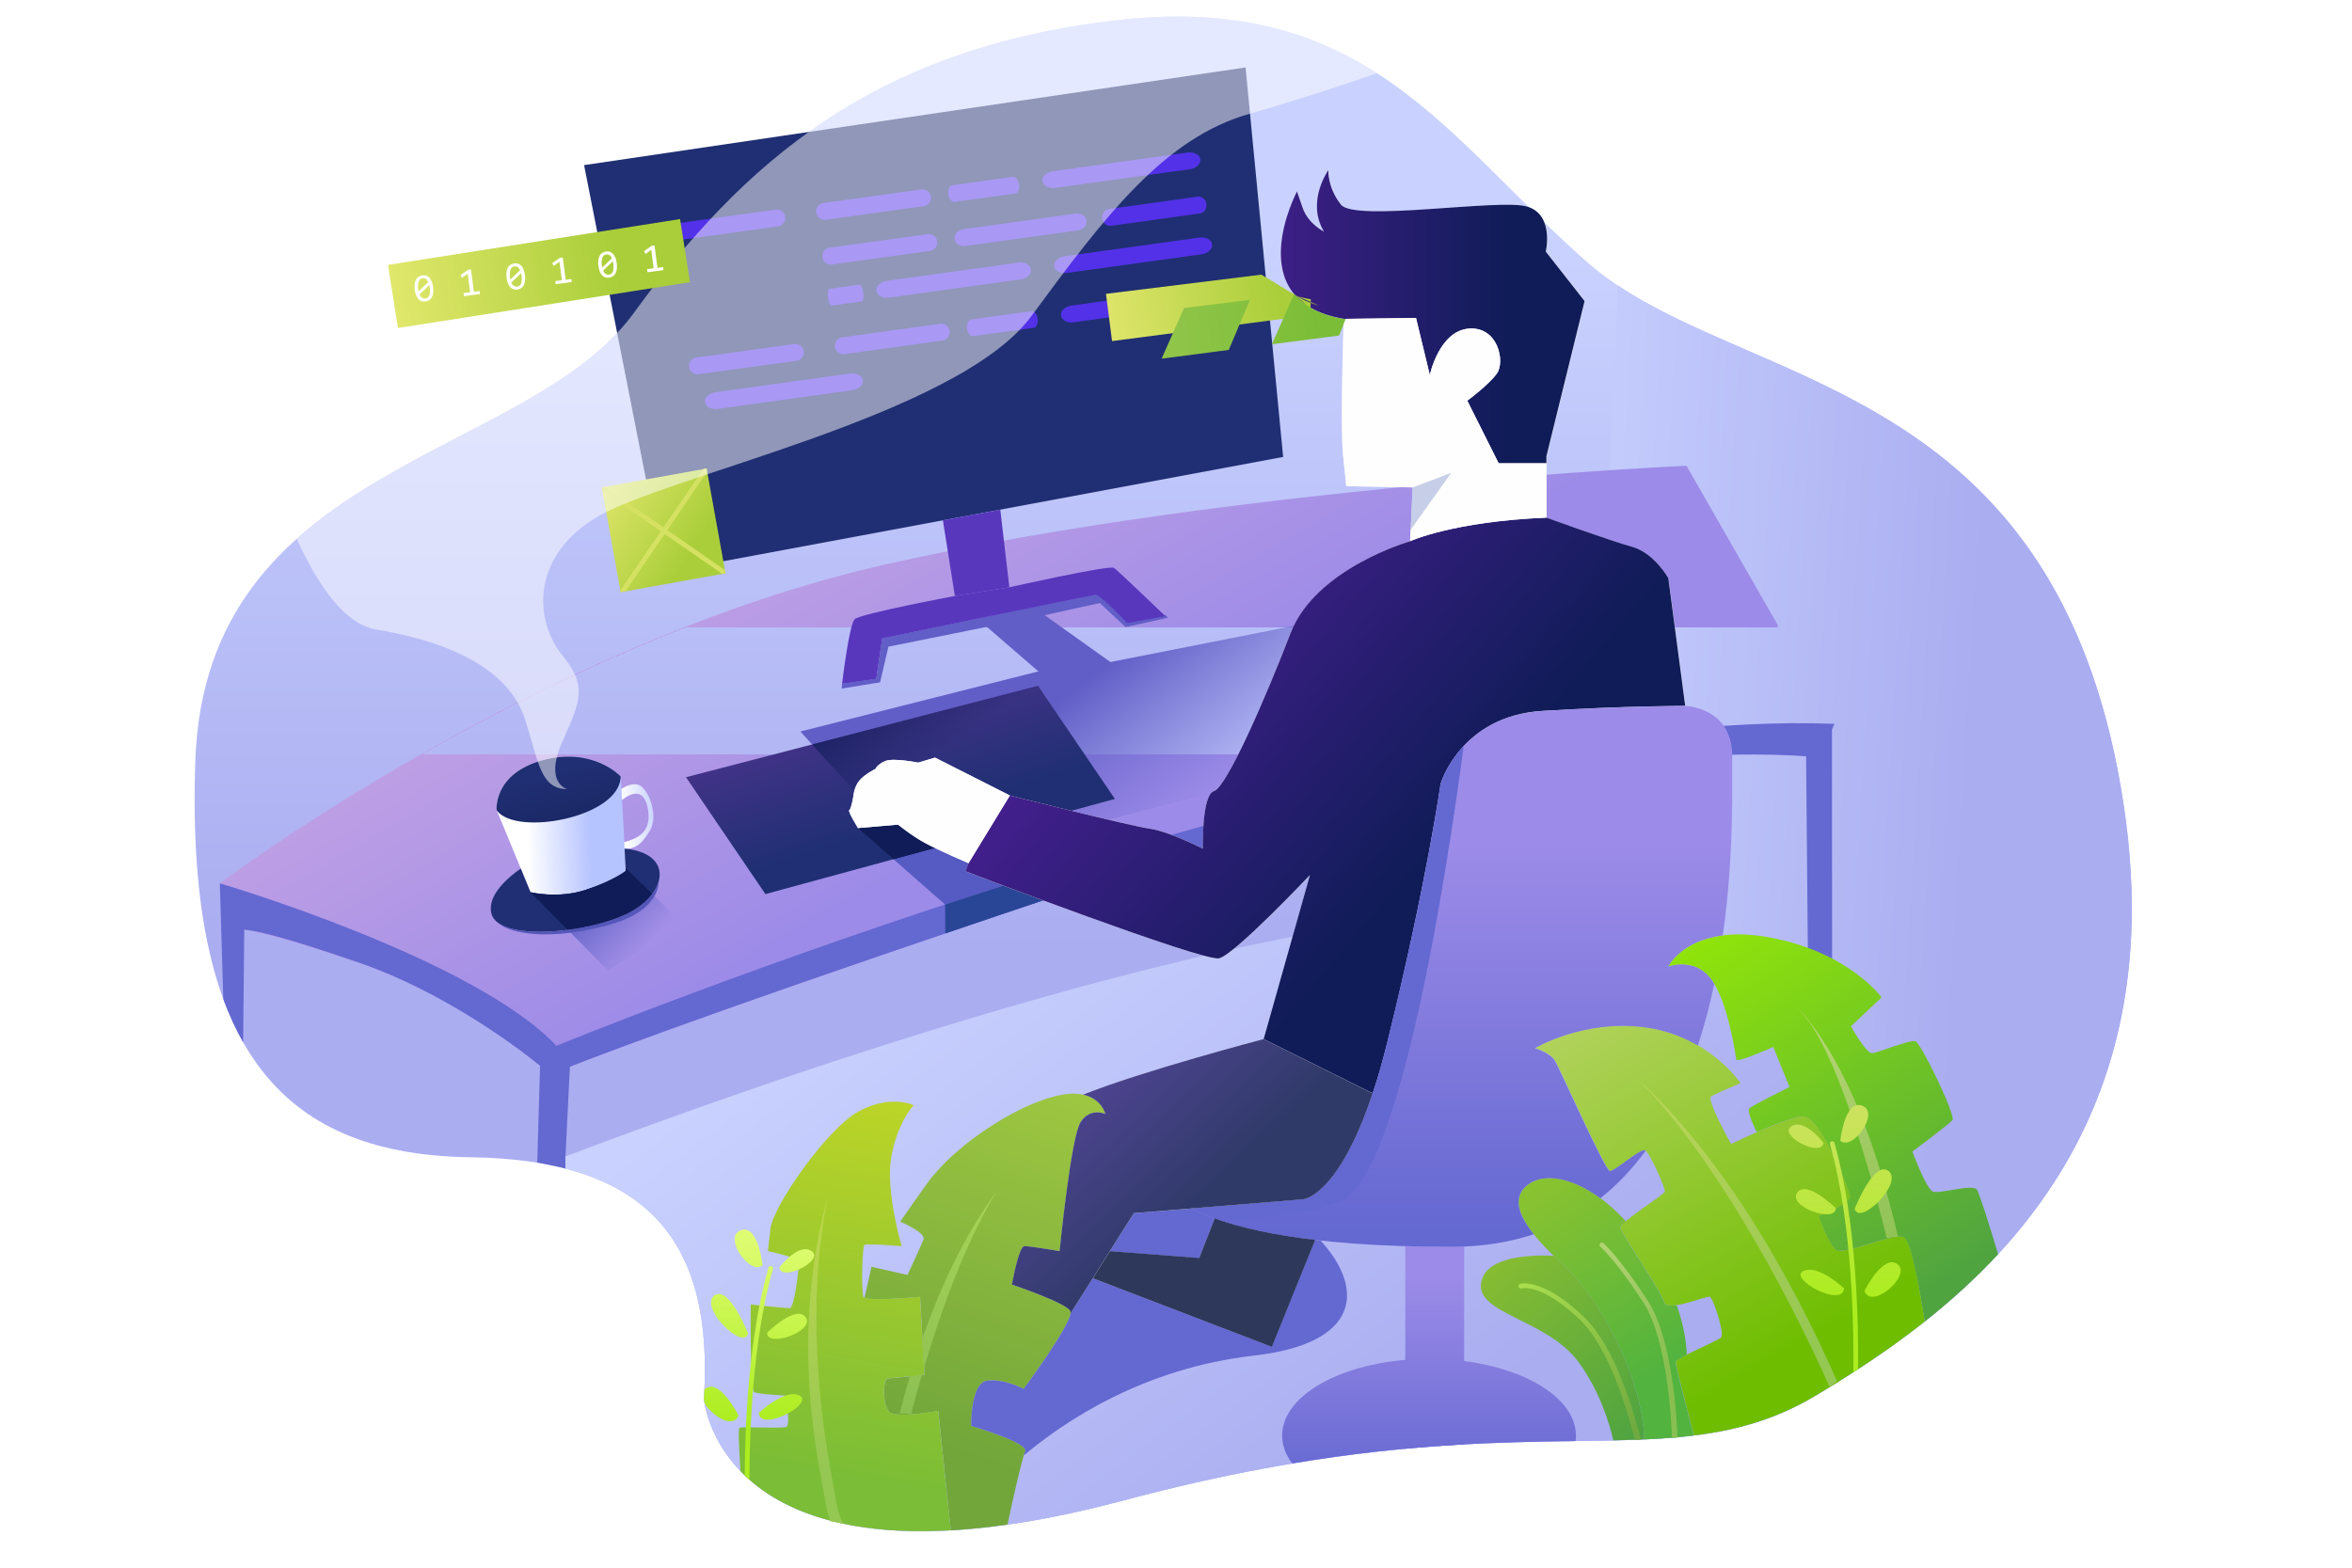 <?xml version="1.0" encoding="utf-8"?>
<!-- Generator: Adobe Illustrator 24.1.0, SVG Export Plug-In . SVG Version: 6.00 Build 0)  -->
<svg version="1.1" id="Layer_1" xmlns="http://www.w3.org/2000/svg" xmlns:xlink="http://www.w3.org/1999/xlink" x="0px" y="0px"
	 viewBox="0 0 2340 1560" style="enable-background:new 0 0 2340 1560;" xml:space="preserve">
<style type="text/css">
	.st0{fill:url(#SVGID_1_);}
	.st1{fill:url(#SVGID_2_);}
	.st2{fill:url(#SVGID_3_);}
	.st3{fill:url(#SVGID_4_);filter:url(#Adobe_OpacityMaskFilter);}
	.st4{mask:url(#id0_1_);fill:#615EC7;}
	.st5{fill:url(#SVGID_5_);filter:url(#Adobe_OpacityMaskFilter_1_);}
	.st6{mask:url(#id2_1_);fill:#6264C8;}
	.st7{fill:#555BC2;}
	.st8{fill:#6468D1;}
	.st9{fill:#294696;}
	.st10{fill:url(#SVGID_6_);}
	.st11{fill:url(#SVGID_7_);}
	.st12{fill:url(#SVGID_8_);}
	.st13{fill:url(#SVGID_9_);}
	.st14{fill:url(#SVGID_10_);filter:url(#Adobe_OpacityMaskFilter_2_);}
	.st15{mask:url(#id4_1_);fill:#0F1C57;}
	.st16{fill:#0F1C57;}
	.st17{fill:url(#SVGID_11_);}
	.st18{fill:url(#SVGID_12_);}
	.st19{fill:none;}
	.st20{fill:url(#SVGID_13_);}
	.st21{fill:url(#SVGID_14_);}
	.st22{fill:#EEEEEF;}
	.st23{fill:#C6CEE8;}
	.st24{fill:url(#SVGID_15_);}
	.st25{fill:url(#SVGID_16_);}
	.st26{fill:#FEFEFE;}
	.st27{fill:url(#SVGID_17_);}
	.st28{fill:url(#SVGID_18_);}
	.st29{fill:url(#SVGID_19_);}
	.st30{fill:url(#SVGID_20_);}
	.st31{fill:url(#SVGID_21_);}
	.st32{fill:url(#SVGID_22_);}
	.st33{fill:url(#SVGID_23_);}
	.st34{fill:url(#SVGID_24_);}
	.st35{fill:url(#SVGID_25_);}
	.st36{fill:url(#SVGID_26_);}
	.st37{fill:url(#SVGID_27_);}
	.st38{fill:url(#SVGID_28_);}
	.st39{fill:url(#SVGID_29_);}
	.st40{fill:url(#SVGID_30_);}
	.st41{fill:url(#SVGID_31_);}
	.st42{fill:url(#SVGID_32_);}
	.st43{fill:#202F73;}
	.st44{fill:url(#SVGID_33_);}
	.st45{fill:#5331E8;}
	.st46{fill:#D5E161;}
	.st47{fill:url(#SVGID_34_);}
	.st48{fill:url(#SVGID_35_);}
	.st49{fill:url(#SVGID_36_);}
	.st50{fill:#5837BD;}
	.st51{fill:url(#SVGID_37_);}
	.st52{fill:url(#SVGID_38_);}
	.st53{fill:url(#SVGID_39_);}
	.st54{fill:#FFFFFF;fill-opacity:0.502;}
	.st55{fill:url(#SVGID_40_);}
	.st56{fill:url(#SVGID_41_);}
	.st57{fill:#2E385B;}
	.st58{fill:#FFFFFF;}
	.st59{fill:url(#SVGID_42_);}
	.st60{fill:url(#SVGID_43_);}
	.st61{fill:url(#SVGID_44_);}
	.st62{fill:url(#SVGID_45_);}
	.st63{fill:url(#SVGID_46_);}
	.st64{fill:url(#SVGID_47_);}
	.st65{fill:url(#SVGID_48_);}
	.st66{fill:#5456B8;}
</style>
<g id="Layer_x0020_1">
	<g id="_2815725897232">
		<g>
			
				<linearGradient id="SVGID_1_" gradientUnits="userSpaceOnUse" x1="11165.013" y1="6178.58" x2="11165.059" y2="-18587.477" gradientTransform="matrix(2.834646e-02 0 0 -2.834646e-02 840.832 417.392)">
				<stop  offset="0" style="stop-color:#C9D2FF"/>
				<stop  offset="1" style="stop-color:#AAADF0"/>
			</linearGradient>
			<path class="st0" d="M700.3,1392.1c0,0,16.2,208.1,417.5,101c401.3-107.2,539.7-15,689.2-104.7
				c149.6-89.7,378.9-256.8,296.6-638.1c-82.3-381.4-383.9-366.4-523.5-488.6C1440.6,139.5,1360.9-7.6,1114.1,19.8
				C867.3,47.2,737.7,164.4,630.5,311.5C523.3,458.5,204.2,461,194.3,757.7c-10,296.6,94.7,391.4,274.2,393.9
				C647.9,1154,710.3,1238.8,700.3,1392.1L700.3,1392.1z"/>
			
				<linearGradient id="SVGID_2_" gradientUnits="userSpaceOnUse" x1="39267.262" y1="-16365.19" x2="23061.113" y2="-15390.951" gradientTransform="matrix(2.834646e-02 0 0 -2.834646e-02 840.832 417.392)">
				<stop  offset="0" style="stop-color:#AAADF0"/>
				<stop  offset="1" style="stop-color:#C9D2FF"/>
			</linearGradient>
			<path class="st1" d="M1558.5,1434.1c102.6-1.5,174.2-1.2,248.6-45.8c127.9-76.7,314-209.9,313.9-485.3
				c-0.4-47-5.8-97.1-16.8-150.4c-0.1-0.4-0.2-0.8-0.2-1.1c-0.3-1.3-0.6-2.6-0.9-3.9c-77.6-353.8-345-364.3-493.4-463.5
				L1558.5,1434.1z"/>
			
				<linearGradient id="SVGID_3_" gradientUnits="userSpaceOnUse" x1="6190.627" y1="-13599.543" x2="-2349.397" y2="1192.312" gradientTransform="matrix(2.834646e-02 0 0 -2.834646e-02 840.832 417.392)">
				<stop  offset="0" style="stop-color:#9C8BE8"/>
				<stop  offset="1" style="stop-color:#CAA6E3"/>
			</linearGradient>
			<path class="st2" d="M218.8,878.9c0,0,319.9-240.9,666.4-318.2c346.5-77.3,792.7-97.2,792.7-97.2L1825,720.3l-13.7,33.7
				c0,0-246.8-33.7-703,118.4c-456.2,152.1-560.9,196.9-560.9,196.9s-81-73.5-189.4-110.9c-108.4-37.4-129.6-34.9-129.6-34.9
				L218.8,878.9L218.8,878.9z"/>
			<defs>
				<filter id="Adobe_OpacityMaskFilter" filterUnits="userSpaceOnUse" x="796.3" y="591.9" width="490.9" height="271.3">
					<feColorMatrix  type="matrix" values="1 0 0 0 0  0 1 0 0 0  0 0 1 0 0  0 0 0 1 0"/>
				</filter>
			</defs>
			<mask maskUnits="userSpaceOnUse" x="796.3" y="591.9" width="490.9" height="271.3" id="id0_1_">
				
					<linearGradient id="SVGID_4_" gradientUnits="userSpaceOnUse" x1="6744.688" y1="-10495.327" x2="10286.895" y2="-15089.413" gradientTransform="matrix(2.834646e-02 0 0 -2.834646e-02 840.832 417.392)">
					<stop  offset="0" style="stop-color:#FFFFFF"/>
					<stop  offset="1" style="stop-color:#FFFFFF;stop-opacity:0"/>
				</linearGradient>
				<rect x="796.3" y="591.9" class="st3" width="490.9" height="271.3"/>
			</mask>
			<path class="st4" d="M1039.4,612.2l65.4,46.6l182.4-36c-1.2,2.4-2.3,4.9-3.3,7.5c-24.9,64.8-63.6,153.3-76,157
				c-1,0.3-1.9,0.9-2.7,1.7l-102.9,26.7c-41.5-9.8-97.6-24.1-97.6-24.1l-35.8,58.6l-49.8,12.9L796.3,727.9l236.8-59.8l-51.3-44.3
				l-97.9,19.7l-8.3,35.5l-38.2,6.2l0.4-4.9l34-5l5.9-40.2c0,0,45.6-9.5,94.6-19.6l0.9-0.2l0.9-0.2l0.9-0.2l0.9-0.2l0.9-0.2l0.4-0.1
				l0.4-0.1l0.9-0.2l0.9-0.2l0.9-0.2l0.9-0.2l0.9-0.2l0,0l0.9-0.2l0.9-0.2l0.9-0.2l0.9-0.2l0.9-0.2l0.5-0.1l0.4-0.1l0.9-0.2l0.9-0.2
				l0.9-0.2l0.9-0.2l0.9-0.2l0.1,0l0.8-0.2l0.9-0.2l0.9-0.2l0.9-0.2l0.9-0.2l2.7-0.5l0.9-0.2l2.6-0.5l0.9-0.2l0.9-0.2l0.9-0.2
				l0.9-0.2l0.6-0.1l0.3-0.1l0.9-0.2l1.7-0.4l0.9-0.2l0.9-0.2l0.2,0l3.3-0.7l0.9-0.2l1.7-0.4l0.8-0.2l0.8-0.2l0.8-0.2l0.8-0.2l0.2,0
				l0.6-0.1l0.8-0.2l0.8-0.2l0.8-0.2l1.5-0.3l0.2,0l0.8-0.2c34.6-7.1,62-12.6,63.8-12.6c5,0,31.2,28,31.2,28l38-6.9l2.4,2.7
				l-42.1,9.3l-25.6-24L1039.4,612.2L1039.4,612.2z"/>
			<defs>
				<filter id="Adobe_OpacityMaskFilter_1_" filterUnits="userSpaceOnUse" x="527.8" y="863.9" width="151.2" height="102.2">
					<feColorMatrix  type="matrix" values="1 0 0 0 0  0 1 0 0 0  0 0 1 0 0  0 0 0 1 0"/>
				</filter>
			</defs>
			<mask maskUnits="userSpaceOnUse" x="527.8" y="863.9" width="151.2" height="102.2" id="id2_1_">
				
					<linearGradient id="SVGID_5_" gradientUnits="userSpaceOnUse" x1="-9027.32" y1="-16902.889" x2="-7230.877" y2="-18695.791" gradientTransform="matrix(2.834646e-02 0 0 -2.834646e-02 840.832 417.392)">
					<stop  offset="0" style="stop-color:#FFFFFF"/>
					<stop  offset="1" style="stop-color:#FFFFFF;stop-opacity:0"/>
				</linearGradient>
				<rect x="527.8" y="863.9" class="st5" width="151.2" height="102.2"/>
			</mask>
			<path class="st6" d="M622.4,863.9l56.6,54.8L605.2,966l-77.4-78.1L622.4,863.9L622.4,863.9z"/>
			<path class="st7" d="M1058.7,888.9c-42.7,14.3-82,27.6-118.2,39.9l-0.2-28.7l-86.6-76l34.8-17.2l172,69.8L1058.7,888.9
				L1058.7,888.9z"/>
			<path class="st8" d="M1825,720.3l-2.4,5.9l0.3,402.2l-22.7-4.8l-3.3-371c-58.9-4.4-296.3-10.9-688.5,119.8
				C756.9,989.4,614.1,1043,567,1061.4l-4.4,89.5v12v0l-0.6-0.2v0c-1-0.3-2-0.5-3-0.8c-1.2-0.3-2.3-0.6-3.5-0.8
				c-0.9-0.2-1.8-0.4-2.7-0.6c-1.4-0.3-2.8-0.6-4.3-0.9c-0.6-0.1-1.2-0.3-1.9-0.4c-1.8-0.4-3.6-0.7-5.5-1.1l-0.4-0.1l-0.4-0.1
				c-1.9-0.3-3.9-0.7-5.8-1l2.8-96.4c-24.9-20.5-98.9-74.6-179.3-102.3S256.3,926.7,243,925l-1.1,112.2c-7.4-13-13.9-27.2-19.7-42.8
				l-3.5-115.4c0,0,252.6,74.4,334.9,161.7C553.7,1040.6,1377.5,702.8,1825,720.3L1825,720.3z"/>
			<path class="st9" d="M1058.7,888.9c-42.7,14.3-82,27.6-118.2,39.9l-0.2-28.7c32.1-10.6,65.3-21.2,99.4-31.8l20.7,8.4
				L1058.7,888.9L1058.7,888.9z"/>
			
				<linearGradient id="SVGID_6_" gradientUnits="userSpaceOnUse" x1="19887.975" y1="-36475.336" x2="4479.298" y2="-15989.064" gradientTransform="matrix(2.834646e-02 0 0 -2.834646e-02 840.832 417.392)">
				<stop  offset="0" style="stop-color:#AAADF0"/>
				<stop  offset="1" style="stop-color:#C9D2FF"/>
			</linearGradient>
			<path class="st10" d="M700.3,1392.1c0,0,16.2,208.1,417.5,101c401.3-107.2,539.7-15,689.2-104.7c24.7-14.8,51.6-31.8,78.9-51.5
				c-36.1-187.4-128.3-438.6-363.3-433.9c-292,5.8-766.2,174.3-960.1,247.8v12v0c-1-0.3-2.1-0.5-3.1-0.8
				C669.3,1189.2,708.3,1268.3,700.3,1392.1L700.3,1392.1z M542.8,1158.4c1.9,0.4,3.8,0.7,5.7,1.1c-0.6-0.1-1.2-0.2-1.8-0.4
				C545.4,1158.9,544.1,1158.6,542.8,1158.4L542.8,1158.4z M554,1160.7c1.8,0.4,3.6,0.8,5.4,1.3
				C557.7,1161.6,555.9,1161.2,554,1160.7z"/>
			
				<linearGradient id="SVGID_7_" gradientUnits="userSpaceOnUse" x1="2310.333" y1="-14094.929" x2="420.293" y2="-8170.979" gradientTransform="matrix(2.834646e-02 0 0 -2.834646e-02 840.832 417.392)">
				<stop  offset="0" style="stop-color:#202F73"/>
				<stop  offset="1" style="stop-color:#553594"/>
			</linearGradient>
			<path class="st11" d="M682.5,773.4l350.2-91l76.5,112.6l-347.7,94.7L682.5,773.4z"/>
			
				<linearGradient id="SVGID_8_" gradientUnits="userSpaceOnUse" x1="20494.154" y1="-30139.984" x2="20494.203" y2="-37131.09" gradientTransform="matrix(2.834646e-02 0 0 -2.834646e-02 840.832 417.392)">
				<stop  offset="0" style="stop-color:#9C8BE8"/>
				<stop  offset="1" style="stop-color:#6669D2"/>
			</linearGradient>
			<path class="st12" d="M1421.8,1352.2c80.7,0,146.1,34.2,146.1,76.3c0,1.8-0.1,3.7-0.4,5.5c-73.6,1.1-163.2,2.4-281.9,22.3
				c-6.4-8.6-10-18-10-27.8C1275.6,1386.3,1341.1,1352.2,1421.8,1352.2L1421.8,1352.2z"/>
			
				<linearGradient id="SVGID_9_" gradientUnits="userSpaceOnUse" x1="20692.018" y1="-30139.982" x2="20692.066" y2="-37131.137" gradientTransform="matrix(2.834646e-02 0 0 -2.834646e-02 840.832 417.392)">
				<stop  offset="0" style="stop-color:#9C8BE8"/>
				<stop  offset="1" style="stop-color:#6669D2"/>
			</linearGradient>
			<path class="st13" d="M1456.7,1240.4v196.9c-18.6,1-38.1,2.4-58.6,4.3V1240c14.5,0.4,29.9,0.7,46.1,0.7
				C1448.4,1240.6,1452.6,1240.5,1456.7,1240.4L1456.7,1240.4z"/>
			<defs>
				<filter id="Adobe_OpacityMaskFilter_2_" filterUnits="userSpaceOnUse" x="808" y="682.4" width="301.2" height="167.7">
					<feColorMatrix  type="matrix" values="1 0 0 0 0  0 1 0 0 0  0 0 1 0 0  0 0 0 1 0"/>
				</filter>
			</defs>
			<mask maskUnits="userSpaceOnUse" x="808" y="682.4" width="301.2" height="167.7" id="id4_1_">
				
					<linearGradient id="SVGID_10_" gradientUnits="userSpaceOnUse" x1="1400.328" y1="-8284.623" x2="3598.804" y2="-11494.39" gradientTransform="matrix(2.834646e-02 0 0 -2.834646e-02 840.832 417.392)">
					<stop  offset="0" style="stop-color:#FFFFFF"/>
					<stop  offset="1" style="stop-color:#FFFFFF;stop-opacity:0"/>
				</linearGradient>
				<rect x="808" y="682.4" class="st14" width="301.2" height="167.7"/>
			</mask>
			<path class="st15" d="M808,740.8l224.8-58.4l76.5,112.6l-43.4,11.8c-31.9-7.8-61.1-15.2-61.1-15.2l-23.4,38.2l-74.2,20.2
				L808,740.8L808,740.8z"/>
			<path class="st16" d="M959.7,835.8L889,855l-35.4-31l34.8-17.2L959.7,835.8L959.7,835.8z"/>
			
				<linearGradient id="SVGID_11_" gradientUnits="userSpaceOnUse" x1="28203.56" y1="-35226.105" x2="22091.836" y2="-28235.106" gradientTransform="matrix(2.834646e-02 0 0 -2.834646e-02 840.832 417.392)">
				<stop  offset="0" style="stop-color:#50A440"/>
				<stop  offset="1" style="stop-color:#91C130"/>
			</linearGradient>
			<path class="st17" d="M1605.1,1433.3c17-0.4,33.1-0.9,48.6-2l0,0c-5.8,0.4-11.7,0.7-17.8,1c-1.8-62.5-44.9-141.2-80.5-173.6
				c-3.4-3.1-6.6-6.1-9.7-9.1c-26.1-1.1-64.1,1.4-71.3,23.4c-11.2,34.3,64.2,38.6,96,82.3C1591.4,1384.1,1601,1415.4,1605.1,1433.3
				L1605.1,1433.3z"/>
			
				<linearGradient id="SVGID_12_" gradientUnits="userSpaceOnUse" x1="28189.092" y1="-35238.75" x2="22077.414" y2="-28247.693" gradientTransform="matrix(2.834646e-02 0 0 -2.834646e-02 840.832 417.392)">
				<stop  offset="0" style="stop-color:#6FA93F"/>
				<stop  offset="1" style="stop-color:#C1F355"/>
			</linearGradient>
			<path class="st18" d="M1626.5,1432.7L1626.5,1432.7l0.1,0l0.1,0l0.1,0l0.1,0l0,0l0.1,0l0.1,0l0.1,0l0.1,0l0.1,0l0.1,0l0.1,0
				l0.1,0l0.1,0l0.1,0l0,0l0,0l0.1,0l0.1,0l0.1,0l0.1,0l0.1,0l0.1,0l0.1,0l0.1,0l0.1,0l0,0l0,0l0.1,0l0.1,0l0.1,0l0.1,0l0.1,0l0.1,0
				l0.1,0l0.1,0l0.1,0l0.1,0h0l0.1,0l0.1,0l0.1,0l0.1,0l0.1,0l0.1,0l0.1,0l0.1,0l0.1,0l0.1,0l0,0l0.1,0l0.1,0l0.1,0l0.1,0l0.1,0
				l0.1,0l0.1,0l0.1,0l0.1,0l0.1,0h0l0.1,0l0.1,0l0.1,0l0.1,0l0.1,0l0.1,0l0.1,0l0.1,0c-7.8-31.3-26.2-92.6-56.1-121.6
				c-41.5-40.2-63.9-33.6-63.9-33.6c-1.3,0.3-2,1.6-1.7,2.9c0.3,1.3,1.6,2,2.9,1.7c0.1,0,19.9-5.9,59.5,32.4
				C1600.7,1342.2,1618.7,1401.6,1626.5,1432.7L1626.5,1432.7z"/>
			<path class="st19" d="M1626.5,1432.7c1.6-0.1,3.2-0.1,4.8-0.2c-7.8-31.3-26.2-92.6-56.1-121.6c-41.5-40.2-63.9-33.6-63.9-33.6
				c-1.3,0.3-2,1.6-1.7,2.9c0.3,1.3,1.6,2,2.9,1.7c0.1,0,19.9-5.9,59.5,32.4C1600.7,1342.2,1618.7,1401.6,1626.5,1432.7z"/>
			
				<linearGradient id="SVGID_13_" gradientUnits="userSpaceOnUse" x1="39055.789" y1="-29973.141" x2="29505.252" y2="-15289.966" gradientTransform="matrix(2.834646e-02 0 0 -2.834646e-02 840.832 417.392)">
				<stop  offset="0" style="stop-color:#50A440"/>
				<stop  offset="1" style="stop-color:#9CF000"/>
			</linearGradient>
			<path class="st20" d="M1890.2,1333.8c0.6-0.4,1.2-0.9,1.8-1.3C1891.4,1332.9,1890.8,1333.4,1890.2,1333.8L1890.2,1333.8
				L1890.2,1333.8z M1894.1,1330.9c1.9-1.4,3.8-2.8,5.7-4.2C1897.9,1328.1,1896,1329.5,1894.1,1330.9z M1902.2,1324.9
				c1.7-1.3,3.5-2.6,5.2-4C1905.6,1322.3,1903.9,1323.6,1902.2,1324.9z M1910.1,1318.8c1.6-1.2,3.1-2.5,4.7-3.7
				C1913.3,1316.4,1911.7,1317.6,1910.1,1318.8z M1914.9,1315.1c24.9-19.7,49.7-41.9,73-67c-7.8-26.1-18.4-60.4-21.1-64.2
				c-4.4-6.2-36.8,4.4-43.6,1.9c-6.9-2.5-20.6-39.9-20.6-39.9s36.1-26.8,39.9-31.2c3.7-4.4-31.2-76.7-36.8-78.5s-36.8,11.2-43,11.8
				c-6.2,0.6-21.2-26.8-21.2-26.8l30.5-28.7c0,0-33-45.5-112.2-59.8c-79.1-14.3-100.3,29.3-100.3,29.3s26.2-10,43,12.5
				c16.8,22.4,24.3,76,24.9,79.8c0.6,3.7,36.8-12.5,36.8-12.5l16.2,39.9c0,0-35.5,17.4-39.9,21.2c-2.5,2.1,2.5,13.9,7.3,23.7
				c16.7-7.3,36.9-15.3,46-15.6c16.8-0.6,46.1,72.9,46.7,79.8c0.6,6.9-31.2,19.3-31.2,19.3s9.3,28,17.4,33.7
				c8.1,5.6,57.3-17.5,67.3-12.5C1901.5,1235,1910.6,1287.9,1914.9,1315.1L1914.9,1315.1z"/>
			
				<linearGradient id="SVGID_14_" gradientUnits="userSpaceOnUse" x1="38536.66" y1="-29729.25" x2="28819.441" y2="-15746.997" gradientTransform="matrix(2.834646e-02 0 0 -2.834646e-02 840.832 417.392)">
				<stop  offset="0" style="stop-color:#88BF50"/>
				<stop  offset="1" style="stop-color:#D9E690"/>
			</linearGradient>
			<path class="st21" d="M1877.3,1232.7c-18.3-74.8-47.6-172.8-76.8-215l-11.4-14.5c50.5,56.1,80.1,146.4,99.2,227.4l-0.1,0l0,0
				c-0.2,0-0.5,0-0.7,0.1l-0.1,0c-0.3,0-0.5,0.1-0.8,0.1l-0.2,0l-0.2,0c-0.2,0-0.4,0.1-0.6,0.1l-0.2,0l-0.2,0
				c-0.3,0-0.5,0.1-0.8,0.1l-0.2,0l-0.2,0l-0.7,0.1l0,0l-0.2,0l-0.2,0l-0.7,0.1l0,0l-0.2,0l-0.2,0l-0.7,0.2l-0.2,0l-0.2,0l-0.7,0.2
				l-0.2,0l-0.2,0l-0.2,0l-0.4,0.1l-0.2,0l-0.2,0l-0.2,0l-0.2,0l-0.6,0.1l-0.2,0l-0.2,0L1877.3,1232.7L1877.3,1232.7z"/>
			<path class="st19" d="M1877.3,1232.7c-18.3-74.8-47.6-172.8-76.8-215l-11.4-14.5c50.5,56.1,80.1,146.4,99.2,227.4
				C1885.3,1230.9,1881.5,1231.6,1877.3,1232.7L1877.3,1232.7z"/>
			<path class="st22" d="M1336.9,317.4c0,0-3.7,106.6-0.6,136.5c3.1,29.9,3.1,29.9,3.1,29.9l66.1,1.2l-2.5,53.6
				c0,0-94.1,26.8-119,91.6c-24.9,64.8-63.6,153.3-76,157c-12.5,3.7-11.2,57.3-11.2,57.3s-34.3-17.4-53-19.9
				c-18.7-2.5-139-33-139-33l-74.5-37.7l-16.8,5c0,0-24.6-5-32.7-1.6c-8.1,3.4-9.7,7.8-9.7,7.8s-10.9,5.3-16.2,11.8
				c-5.3,6.5-5.9,15.9-5.9,15.9s-2.2,12.8-4,13.4c-1.9,0.6,8.7,17.8,8.7,17.8l39.9-3.4c0,0,12.8,10.6,26.5,18.1s43.6,20.3,43.6,20.3
				l-3.1,8.1c0,0,236.8,90.4,252.4,86.6c15.6-3.7,90.4-82.9,90.4-82.9l-46.1,163.3c0,0-121.5,31.9-179.6,55.3
				c18.7,4,22.2,19.2,22.2,19.2s-15-6.9-24.6,8.1c-9.7,15-20.9,128.4-20.9,128.4s-29-5-34.9-5c-5.9,0-12.5,38.3-12.5,38.3
				s53,17.8,58,26.2c0.3,0.6,0.4,1.4,0.3,2.5l63-99.7l168.3-13.7c0,0,46.1-2.5,84.8-159.5c38.6-157,52.3-254.3,52.3-254.3
				s19.9-67.3,101-72.3c81-5,142.1-5,142.1-5l-16.8-127.1c0,0-13.7-24.9-36.1-31.2c-22.4-6.2-85.1-29-85.1-29v-61.1l38-154.5
				l-38.6-49.2c0,0,8.7-36.8-18.7-44.9c-27.4-8.1-171.4,15.6-185.1-1.9c-13.7-17.4-12.5-34.3-12.5-34.3s-22.4,31.2-4.4,61.1
				c0,0-15.6-7.5-21.2-23.7c-5.6-16.2-5.6-16.2-5.6-16.2S1232.4,299.7,1336.9,317.4L1336.9,317.4z"/>
			<path class="st23" d="M1405.4,485l-2,42.5l40.7-57.2L1405.4,485L1405.4,485z"/>
			
				<linearGradient id="SVGID_15_" gradientUnits="userSpaceOnUse" x1="21315.65" y1="-14669.217" x2="10763.231" y2="-5677.988" gradientTransform="matrix(2.834646e-02 0 0 -2.834646e-02 840.832 417.392)">
				<stop  offset="0" style="stop-color:#0F1C57"/>
				<stop  offset="1" style="stop-color:#471F91"/>
			</linearGradient>
			<path class="st24" d="M1402.9,538.6c0,0-94.1,26.8-119,91.6c-24.9,64.8-63.6,153.3-76,157c-12.5,3.7-11.2,57.3-11.2,57.3
				s-34.3-17.4-53-19.9c-18.7-2.5-139-33-139-33l-41.1,67.3l-3.1,8.1c0,0,236.8,90.4,252.4,86.6c15.6-3.7,90.4-82.9,90.4-82.9
				l-46.1,163.3l108.6,54c5.2-15.6,10.4-33.5,15.4-54c38.6-157,52.3-254.3,52.3-254.3s19.9-67.3,101-72.3c81-5,142.1-5,142.1-5
				l-16.8-127.1c0,0-13.7-24.9-36.1-31.2c-22.4-6.2-85.1-29-85.1-29C1445.6,519,1402.9,538.6,1402.9,538.6L1402.9,538.6z"/>
			
				<linearGradient id="SVGID_16_" gradientUnits="userSpaceOnUse" x1="23428.873" y1="3604.842" x2="14764.068" y2="3604.891" gradientTransform="matrix(2.834646e-02 0 0 -2.834646e-02 840.832 417.392)">
				<stop  offset="0" style="stop-color:#0F1C57"/>
				<stop  offset="1" style="stop-color:#401F89"/>
			</linearGradient>
			<path class="st25" d="M1538.5,461v-6.9l38-154.5l-38.6-49.2c0,0,8.7-36.8-18.7-44.9c-27.4-8.1-171.4,15.6-185.1-1.9
				c-13.7-17.4-12.5-34.3-12.5-34.3s-22.4,31.2-4.4,61.1c0,0-15.6-7.5-21.2-23.7c-5.6-16.2-5.6-16.2-5.6-16.2
				s-58.1,109.1,46.4,126.8l72-0.9l13.7,56.7c0,0,9.3-43.6,38.6-46.1c29.3-2.5,36.8,33,28,44.9c-8.7,11.8-29.3,26.8-29.3,26.8
				l31.2,62.3H1538.5L1538.5,461z"/>
			<path class="st26" d="M1004.7,791.6l-74.5-37.7l-16.8,5c0,0-24.6-5-32.7-1.6c-8.1,3.4-9.7,7.8-9.7,7.8s-10.9,5.3-16.2,11.8
				c-5.3,6.5-5.9,15.9-5.9,15.9s-2.2,12.8-4,13.4c-1.9,0.6,8.7,17.8,8.7,17.8l39.9-3.4c0,0,12.8,10.6,26.5,18.1s43.6,20.3,43.6,20.3
				L1004.7,791.6L1004.7,791.6z"/>
			
				<linearGradient id="SVGID_17_" gradientUnits="userSpaceOnUse" x1="2766.589" y1="-35851.312" x2="7814.359" y2="-21161.881" gradientTransform="matrix(2.834646e-02 0 0 -2.834646e-02 840.832 417.392)">
				<stop  offset="0" style="stop-color:#72A63B"/>
				<stop  offset="1" style="stop-color:#A5CC42"/>
			</linearGradient>
			<path class="st27" d="M1002.3,1517.1c5.9-27.1,14.8-67,17.7-72.7c4.4-8.7-53.6-25.5-53.6-25.5s-0.9-42.4,15.6-44.9
				c16.5-2.5,36.5,8.1,36.5,8.1s51.4-69.2,46.4-77.6c-5-8.4-58-26.2-58-26.2s6.5-38.3,12.5-38.3c5.9,0,34.9,5,34.9,5
				s11.2-113.4,20.9-128.4c9.7-15,24.6-8.1,24.6-8.1s-6.5-28.4-49.5-17.8c-43,10.6-102.2,50.8-128.4,87.6
				c-26.2,36.8-26.2,37.4-26.2,37.4s25.9,10.9,23.1,17.8c-2.8,6.9-15.9,35.2-15.9,35.2l-35.8-8.1c0,0-2.9,12.1-7,30.9
				c7.3,3.4,55.3-0.9,55.3-0.9l4.4,77.3c0,0-30.5,3.7-36.1,3.7s-5.6,25.6,0.6,33c6.2,7.5,49.2-0.6,49.2-0.6l12.5,118.9
				C963.4,1521.9,982.2,1520,1002.3,1517.1z M845,1517.4L845,1517.4c24.1,4.6,52.2,6.9,85,6.1C897.2,1524.4,869.1,1522,845,1517.4z
				 M930,1523.5c1.7,0,3.4-0.1,5.1-0.2C933.5,1523.4,931.7,1523.4,930,1523.5z M935.3,1523.3c1.7-0.1,3.3-0.1,5-0.2
				C938.7,1523.2,937,1523.3,935.3,1523.3z M940.8,1523.1c1.6-0.1,3.3-0.2,4.9-0.3C944.1,1522.9,942.4,1523,940.8,1523.1z"/>
			
				<linearGradient id="SVGID_18_" gradientUnits="userSpaceOnUse" x1="1988.698" y1="-35584.062" x2="7036.562" y2="-20894.535" gradientTransform="matrix(2.834646e-02 0 0 -2.834646e-02 840.832 417.392)">
				<stop  offset="0" style="stop-color:#8ABE53"/>
				<stop  offset="1" style="stop-color:#BDE45A"/>
			</linearGradient>
			<path class="st28" d="M917.6,1332.3l0.6,9.9l1.1,18.8c18.9-63.2,43.5-129.1,72.5-175.8C959.2,1230,935.7,1280.1,917.6,1332.3
				L917.6,1332.3z M917.2,1368.1l-0.1,0l-0.1,0l-0.1,0h0l-0.1,0l-0.1,0l-0.1,0l-0.1,0l-0.1,0l-0.1,0l-0.1,0l-0.1,0h0l-0.1,0l-0.1,0
				l-0.1,0l-0.1,0l-0.1,0l-0.2,0l-0.2,0l-0.2,0h0l-0.2,0l-0.2,0l-0.2,0l-0.1,0l-0.1,0l-0.2,0l-0.2,0l-0.5,0.1l-0.2,0l-0.1,0l-0.1,0
				l-0.2,0l-0.2,0l-0.4,0l-0.2,0l-0.2,0l-0.1,0l-0.1,0l-0.2,0l-0.2,0l-0.2,0l0,0l-0.2,0l-0.2,0l-1.2,0.1l-0.2,0l-0.2,0l-0.1,0
				l-0.1,0l-0.2,0l-0.2,0l-0.2,0l0,0l-0.2,0l-0.2,0l-0.2,0l-0.1,0l-0.1,0l-0.2,0l-0.2,0l-0.9,0.1l-0.1,0l-0.1,0l-0.2,0
				c-3.8,12.7-7.3,25.4-10.6,38.2l0.6,0l0.2,0c0.3,0,0.5,0,0.8,0l0.2,0c0.3,0,0.6,0,0.8,0l0.2,0l0.2,0l0.7,0h0h0.2l0.2,0l0.5,0
				l0.2,0l0.2,0l0.2,0l0.5,0l0.2,0l0.2,0l0.2,0l0.5,0l0.2,0l0.2,0l0.2,0l0.4,0l0.2,0l0.2,0l0.2,0l0.2,0l0.4,0l0.2,0l0.2,0l0.2,0
				l0.2,0l0.4,0l0.2,0l0.2,0l0.2,0l0.5,0l0.2,0l0.2,0C909.6,1394.6,913.3,1381.4,917.2,1368.1L917.2,1368.1z"/>
			
				<linearGradient id="SVGID_19_" gradientUnits="userSpaceOnUse" x1="-146.273" y1="-37104.848" x2="2096.138" y2="-23518.371" gradientTransform="matrix(2.834646e-02 0 0 -2.834646e-02 840.832 417.392)">
				<stop  offset="0" style="stop-color:#7BBD36"/>
				<stop  offset="1" style="stop-color:#BED527"/>
			</linearGradient>
			<path class="st29" d="M945.9,1522.8l-12.5-118.9c0,0-43,8.1-49.2,0.6c-6.2-7.5-6.2-33-0.6-33s36.1-3.7,36.1-3.7l-4.4-77.3
				c0,0-53.4,4.8-56.1,0.3c-2.6-4.5-1.4-50.5,0.8-52c2.2-1.6,37.1,1.2,37.1,1.2s-16.5-54.8-10.3-89.1c6.2-34.3,22.1-51.1,22.1-51.1
				s-23.4-11.2-55.2,6.5c-31.8,17.8-84.8,94.4-87.2,116.5C764,1245,764,1245,764,1245s29.3,6.5,30.5,9.7c1.2,3.1-4.1,47.1-8.7,47.1
				s-38.9-3.7-38.9-3.7s-0.9,85.1,3.4,87.2c4.4,2.2,31.2,3.4,31.2,3.4s5.3,29.3,0.9,31.2c-4.4,1.9-43.9-0.6-46.7,0.9
				c-1.4,0.8-0.4,21.7,1,43.2C769.1,1497.6,830.5,1529.3,945.9,1522.8L945.9,1522.8z"/>
			
				<linearGradient id="SVGID_20_" gradientUnits="userSpaceOnUse" x1="-800.699" y1="-36996.844" x2="1441.764" y2="-23410.367" gradientTransform="matrix(2.834646e-02 0 0 -2.834646e-02 840.832 417.392)">
				<stop  offset="0" style="stop-color:#95C753"/>
				<stop  offset="1" style="stop-color:#D3DF4C"/>
			</linearGradient>
			<path class="st30" d="M839.2,1516.3l0.2,0l0.2,0c0.9,0.2,1.9,0.4,2.8,0.6l0.2,0l0.2,0l0.8,0.2l0.2,0c0.7,0.1,1.4,0.3,2,0.4l0.2,0
				c0.7,0.1,1.4,0.3,2.1,0.4l1.2,0.2c0.9,0.2,1.9,0.3,2.8,0.5L839.2,1516.3z M826.2,1513.8c-3.5-8.5-4.8-18-9.2-42.1
				c-18-96.8-18.6-185.9,6.6-281.6c-18.2,90-12.8,189.6,3.9,279.6c5.6,30.2,5.8,36.4,11.8,46.5L826.2,1513.8z"/>
			
				<linearGradient id="SVGID_21_" gradientUnits="userSpaceOnUse" x1="33711.656" y1="-32583.211" x2="26748.676" y2="-20523" gradientTransform="matrix(2.834646e-02 0 0 -2.834646e-02 840.832 417.392)">
				<stop  offset="0" style="stop-color:#6EBD00"/>
				<stop  offset="1" style="stop-color:#B1D25B"/>
			</linearGradient>
			<path class="st31" d="M1914.9,1315.1c-4.2-27.2-13.3-80.1-20.7-83.8c-10-5-59.2,18.1-67.3,12.5c-8.1-5.6-17.4-33.7-17.4-33.7
				s31.8-12.5,31.2-19.3c-0.6-6.9-29.9-80.4-46.7-79.8c-16.8,0.6-71.7,27.4-71.7,27.4s-24.9-44.2-19.9-47.4
				c5-3.1,29.3-13.1,29.3-13.1s-31.2-46.7-93.5-55.5c-62.3-8.7-110.9,20.6-110.9,20.6s15,4.4,19.9,12.5c5,8.1,49.9,109.7,54.8,109.7
				c5,0,30.2-22.4,34.6-20.6c4.4,1.9,20.9,38.3,19.6,41.4c-1.2,3.1-44.2,30.5-44.2,35.2c0,4.7,40.8,63.9,43.6,74.5
				c2.8,10.6,42.1-6.5,45.5-5.3c3.4,1.2,15,36.8,11.2,40.5c-3.7,3.7-45.2,20.6-45.2,24.3c0,2.9,12.6,51.9,18.1,73.2
				c43.3-5.3,82.3-16.3,122-40.1C1840.5,1368.3,1877.9,1344.4,1914.9,1315.1L1914.9,1315.1z"/>
			
				<linearGradient id="SVGID_22_" gradientUnits="userSpaceOnUse" x1="33862.922" y1="-32495.881" x2="26899.99" y2="-20435.67" gradientTransform="matrix(2.834646e-02 0 0 -2.834646e-02 840.832 417.392)">
				<stop  offset="0" style="stop-color:#95C753"/>
				<stop  offset="1" style="stop-color:#C6DA59"/>
			</linearGradient>
			<path class="st32" d="M1820.3,1380.3l0.1-0.1l0.1-0.1l0.3-0.2l0.1-0.1l0.1-0.1l0.1-0.1l0.1,0l0.1,0l0.1-0.1l0.6-0.4l0.1-0.1
				l0.1-0.1l0.1-0.1l0.1-0.1l0.1-0.1l0.1-0.1l0,0l0.1-0.1l0.1-0.1l0.1-0.1l0.1-0.1l0.1-0.1l0.1-0.1l0.1-0.1l0.1-0.1l0.1-0.1l0.1-0.1
				l0.1-0.1l0,0l0.1-0.1l0.1-0.1l0.1-0.1l0.1-0.1l0.7-0.4l0.1-0.1l0.1-0.1l0.1,0l0.1-0.1l0.9-0.5l0.1-0.1l0.1-0.1l0.1-0.1l0.1-0.1
				l0.1-0.1l0,0l0.1-0.1l0.1-0.1l0.1-0.1l0.1-0.1l0.1-0.1l0.1-0.1l0.1-0.1l0.1-0.1l0.1-0.1l0.1-0.1l0.1-0.1
				c-47.2-106.9-114.1-223.3-198.7-301C1702.2,1146.8,1775.8,1279.9,1820.3,1380.3L1820.3,1380.3z"/>
			<path class="st19" d="M1820.3,1380.3c3-1.9,6.1-3.8,9.2-5.7c-47.2-106.9-114.1-223.3-198.7-301
				C1702.2,1146.8,1775.8,1279.9,1820.3,1380.3z"/>
			
				<linearGradient id="SVGID_23_" gradientUnits="userSpaceOnUse" x1="28618.803" y1="-33408.289" x2="23554.787" y2="-25296.629" gradientTransform="matrix(2.834646e-02 0 0 -2.834646e-02 840.832 417.392)">
				<stop  offset="0" style="stop-color:#52B33E"/>
				<stop  offset="1" style="stop-color:#96C62D"/>
			</linearGradient>
			<path class="st33" d="M1678.2,1348c-0.5-11.8-2.8-28.7-10-49.2c-6.6,1-11.8,0.6-12.7-3c-2.8-10.6-43.6-69.8-43.6-74.5
				c0-1.1,2.2-3.3,5.6-6.1c-39.3-42.8-78.9-50.8-97.6-36.2c-22.4,17.4,0,47.4,35.5,79.8c35.5,32.4,78.7,111.1,80.5,173.6
				c17.1-0.8,33.4-1.9,49.1-3.9c-5.5-21.3-18.1-70.3-18.1-73.2C1667,1354,1671.8,1351.2,1678.2,1348L1678.2,1348z"/>
			
				<linearGradient id="SVGID_24_" gradientUnits="userSpaceOnUse" x1="28622.898" y1="-33405.73" x2="23558.885" y2="-25294.072" gradientTransform="matrix(2.834646e-02 0 0 -2.834646e-02 840.832 417.392)">
				<stop  offset="0" style="stop-color:#88BF50"/>
				<stop  offset="1" style="stop-color:#DBE798"/>
			</linearGradient>
			<path class="st34" d="M1663.4,1430.7L1663.4,1430.7l0.1,0l0.1,0l0.1,0l0.1,0l0.1,0l0.1,0l0.1,0l0.1,0l0,0l0,0l0.1,0l0.1,0l0.1,0
				l0.2,0l0.1,0l0.1,0l0.1,0l0.1,0h0l0.1,0l0.1,0l0.1,0l0.1,0l0.1,0l0.1,0l0.1,0l0.1,0l0.1,0l0.1,0l0,0l0,0l0.1,0l0.1,0l0.1,0l0.1,0
				l0.1,0l0.1,0l0.1,0l0.1,0l0.1,0l0,0l0.1,0l0.1,0l0.1,0l0.1,0l0.1,0l0.1,0l0.3,0l0.1,0l0.1,0l0.1,0l0.1,0l0.1,0l0.1,0l0.1,0l0.1,0
				l0.1,0l0,0l0,0l0.1,0l0.1,0c-0.4-13.8-4.1-97-29.6-136.4c-27.6-42.7-44-57.1-44-57.2c-1-0.9-2.5-0.8-3.3,0.2
				c-0.9,1-0.8,2.5,0.2,3.3c0,0,16,14.1,43.2,56.2C1659.5,1335,1663,1418,1663.4,1430.7L1663.4,1430.7z"/>
			<path class="st19" d="M1663.4,1430.7c1.6-0.1,3.1-0.3,4.7-0.4c-0.4-13.8-4.1-97-29.6-136.4c-27.6-42.7-44-57.1-44-57.2
				c-1-0.9-2.5-0.8-3.3,0.2c-0.9,1-0.8,2.5,0.2,3.3c0,0,16,14.1,43.2,56.2C1659.5,1335,1663,1418,1663.4,1430.7L1663.4,1430.7z"/>
			
				<linearGradient id="SVGID_25_" gradientUnits="userSpaceOnUse" x1="35087.988" y1="-30916.301" x2="34956.078" y2="-23045.861" gradientTransform="matrix(2.834646e-02 0 0 -2.834646e-02 840.832 417.392)">
				<stop  offset="0" style="stop-color:#ACED1F"/>
				<stop  offset="1" style="stop-color:#D2E06B"/>
			</linearGradient>
			<path class="st35" d="M1843.9,1365.5c0.5-38.9-0.3-146.2-23.3-226.8c-0.4-1.2,0.4-2.6,1.6-2.9c1.2-0.4,2.6,0.4,2.9,1.6
				c22.6,79,24,183.5,23.5,225C1847,1363.5,1845.4,1364.5,1843.9,1365.5L1843.9,1365.5z"/>
			
				<linearGradient id="SVGID_26_" gradientUnits="userSpaceOnUse" x1="36421.305" y1="-30893.949" x2="36289.344" y2="-23023.51" gradientTransform="matrix(2.834646e-02 0 0 -2.834646e-02 840.832 417.392)">
				<stop  offset="0" style="stop-color:#ACED1F"/>
				<stop  offset="1" style="stop-color:#D2E06B"/>
			</linearGradient>
			<path class="st36" d="M1854.9,1284.6c0,0,18.7-37.4,33-26.5C1902.2,1269,1862.1,1304.2,1854.9,1284.6z"/>
			
				<linearGradient id="SVGID_27_" gradientUnits="userSpaceOnUse" x1="34306.891" y1="-30929.338" x2="34175.027" y2="-23059.486" gradientTransform="matrix(2.834646e-02 0 0 -2.834646e-02 840.832 417.392)">
				<stop  offset="0" style="stop-color:#ACED1F"/>
				<stop  offset="1" style="stop-color:#D2E06B"/>
			</linearGradient>
			<path class="st37" d="M1834.6,1282.1c0,0-26.4-25-40.8-17.1C1779.4,1272.8,1833.1,1301.7,1834.6,1282.1z"/>
			
				<linearGradient id="SVGID_28_" gradientUnits="userSpaceOnUse" x1="36145.184" y1="-30898.486" x2="36013.273" y2="-23028.199" gradientTransform="matrix(2.834646e-02 0 0 -2.834646e-02 840.832 417.392)">
				<stop  offset="0" style="stop-color:#ACED1F"/>
				<stop  offset="1" style="stop-color:#D2E06B"/>
			</linearGradient>
			<path class="st38" d="M1845.2,1202.9c0,0,19.6-49.5,34-37.4C1893.5,1177.7,1849.9,1220.4,1845.2,1202.9z"/>
			
				<linearGradient id="SVGID_29_" gradientUnits="userSpaceOnUse" x1="34127.562" y1="-30932.396" x2="33995.652" y2="-23061.957" gradientTransform="matrix(2.834646e-02 0 0 -2.834646e-02 840.832 417.392)">
				<stop  offset="0" style="stop-color:#ACED1F"/>
				<stop  offset="1" style="stop-color:#D2E06B"/>
			</linearGradient>
			<path class="st39" d="M1826.5,1202.3c0,0-29.3-29-38.6-15.3C1778.5,1200.7,1826.2,1217.6,1826.5,1202.3z"/>
			
				<linearGradient id="SVGID_30_" gradientUnits="userSpaceOnUse" x1="35519.352" y1="-30908.93" x2="35387.438" y2="-23038.631" gradientTransform="matrix(2.834646e-02 0 0 -2.834646e-02 840.832 417.392)">
				<stop  offset="0" style="stop-color:#ACED1F"/>
				<stop  offset="1" style="stop-color:#D2E06B"/>
			</linearGradient>
			<path class="st40" d="M1830.9,1135c0,0,4.4-41.8,22.1-34.6C1870.8,1107.6,1842.4,1146.2,1830.9,1135z"/>
			
				<linearGradient id="SVGID_31_" gradientUnits="userSpaceOnUse" x1="33820.867" y1="-30937.5" x2="33688.91" y2="-23067.107" gradientTransform="matrix(2.834646e-02 0 0 -2.834646e-02 840.832 417.392)">
				<stop  offset="0" style="stop-color:#ACED1F"/>
				<stop  offset="1" style="stop-color:#D2E06B"/>
			</linearGradient>
			<path class="st41" d="M1814.1,1137.2c0,0-19-25.2-32.1-16.2C1768.9,1130,1812.5,1152.4,1814.1,1137.2z"/>
			
				<linearGradient id="SVGID_32_" gradientUnits="userSpaceOnUse" x1="21651.9" y1="-14926.658" x2="21651.947" y2="-28601.691" gradientTransform="matrix(2.834646e-02 0 0 -2.834646e-02 840.832 417.392)">
				<stop  offset="0" style="stop-color:#9C8BE8"/>
				<stop  offset="1" style="stop-color:#6468D1"/>
			</linearGradient>
			<path class="st42" d="M1676.5,702.5c0,0,48.1,0.9,46.9,52c-0.5,19.2,2.6,92.3-9.4,176.3c-41.9,5.3-54.5,31.2-54.5,31.2
				s26.2-10,43,12.5c1.1,1.4,2.1,2.9,3,4.6c-4.3,20.5-9.7,41.1-16.3,61.3c-13.7-8-30.8-15-51.3-17.9
				c-62.3-8.7-110.9,20.6-110.9,20.6s15,4.4,19.9,12.5c5,8.1,49.9,109.7,54.8,109.7c5,0,30.2-22.4,34.6-20.6
				c0.2,0.1,0.5,0.3,0.8,0.6c-12.9,17.6-27.8,33.5-44.9,47.1c-30.2-22.3-57.7-24.8-72.4-13.4c-15.1,11.8-9.9,29.2,6.1,49.2
				c-24.2,8-51.3,12.5-81.8,12.5c-147.6,0-221.5-18.8-258.5-38l110.6-9c0,0,35.7-2,70.6-109.5c0.2-0.6,0.4-1.3,0.6-1.9
				c0.4-1.2,0.8-2.4,1.2-3.7c0.3-0.9,0.6-1.8,0.9-2.7c0.3-0.9,0.6-1.9,0.9-2.8c0.4-1.2,0.7-2.5,1.1-3.7l0.6-2.1
				c0.4-1.5,0.9-3,1.3-4.6l0.4-1.5c0.5-1.8,1-3.6,1.5-5.4l0.2-0.9c0.6-2,1.1-4.1,1.7-6.2l0.1-0.4c0.6-2.2,1.2-4.5,1.7-6.7l0.1-0.3
				c0.6-2.3,1.2-4.7,1.8-7.1c38.6-157,52.3-254.3,52.3-254.3s19.9-67.3,101-72.3C1615.4,702.5,1676.5,702.5,1676.5,702.5
				L1676.5,702.5z"/>
			<path class="st8" d="M1212.4,1213.8c-10.5-3.6-19.3-7.4-26.6-11.2l110.6-9c0,0,35.7-2,70.6-109.5c0.2-0.6,0.4-1.3,0.6-1.9
				c0.4-1.2,0.8-2.4,1.2-3.7c0.3-0.9,0.6-1.8,0.9-2.7c0.3-0.9,0.6-1.9,0.9-2.8c0.4-1.2,0.7-2.5,1.1-3.7l0.6-2.1
				c0.4-1.5,0.9-3,1.3-4.6l0.4-1.5c0.5-1.8,1-3.6,1.5-5.4l0.2-0.9c0.6-2,1.1-4.1,1.7-6.2l0.1-0.4c0.6-2.2,1.2-4.5,1.7-6.7l0.1-0.3
				c0.6-2.3,1.2-4.7,1.8-7.1c38.6-157,52.3-254.3,52.3-254.3s5.6-18.8,22.8-37.3c-16.6,124.8-63,429.3-123,453.2
				C1300.1,1209,1253.9,1213.2,1212.4,1213.8z"/>
			<path class="st19" d="M1265.4,1340.3l43.1-106.5c-44.7-5.2-76.8-12.9-100-21.3l-15.4,39.4l-88.8-6.8l-17,27L1265.4,1340.3
				L1265.4,1340.3z"/>
			<path class="st8" d="M1018.5,1448.4c40.2-33.9,118.9-86.9,228.7-99.4c108-12.3,109.7-67.5,66.6-114.6c-1.8-0.2-3.6-0.4-5.4-0.6
				l-43.1,106.5l-178.1-68.3l-22.1,35c-2,15-46.7,75.1-46.7,75.1s-19.9-10.6-36.5-8.1c-16.5,2.5-15.6,44.9-15.6,44.9
				s58,16.8,53.6,25.5C1019.6,1445.2,1019.1,1446.5,1018.5,1448.4z M1104.2,1245.1l88.8,6.8l15.4-39.4c-8.8-3.2-16.3-6.5-22.7-9.9
				l-57.6,4.7L1104.2,1245.1L1104.2,1245.1z"/>
			<path class="st43" d="M660.9,569.4l615.7-114.7l-37.4-387.6l-658.1,97.2L660.9,569.4L660.9,569.4z"/>
			
				<linearGradient id="SVGID_33_" gradientUnits="userSpaceOnUse" x1="-5334.886" y1="-4541.285" x2="-8698.529" y2="-2430.732" gradientTransform="matrix(2.834646e-02 0 0 -2.834646e-02 840.832 417.392)">
				<stop  offset="0" style="stop-color:#AACE3A"/>
				<stop  offset="1" style="stop-color:#E0E66B"/>
			</linearGradient>
			<path class="st44" d="M598.7,485L703,466.2l18.8,104.3l-104.3,18.8L598.7,485z"/>
			<path class="st45" d="M674.2,222.1l97.5-13.5c4.6-0.6,8.9,2.6,9.5,7.2l0,0c0.6,4.6-2.6,8.9-7.2,9.5l-97.5,13.5
				c-4.6,0.6-8.9-2.6-9.5-7.2l0,0C666.4,227,669.6,222.8,674.2,222.1z"/>
			<path class="st45" d="M819.2,202l97.5-13.5c4.6-0.6,8.9,2.6,9.5,7.2l0,0c0.6,4.6-2.6,8.9-7.2,9.5l-97.5,13.5
				c-4.6,0.6-8.9-2.6-9.5-7.2l0,0C811.4,206.9,814.6,202.7,819.2,202z"/>
			<path class="st45" d="M947.5,184.3l60.1-8.3c2.8-0.4,5.7,3,6.3,7.6l0,0c0.6,4.6-1.1,8.7-4,9l-60.1,8.3c-2.8,0.4-5.7-3-6.3-7.6
				l0,0C942.9,188.7,944.7,184.7,947.5,184.3z"/>
			<path class="st45" d="M1047.4,170.4l134.2-18.6c6.3-0.9,12,2.1,12.6,6.7l0,0c0.6,4.6-4,9-10.3,9.9l-134.2,18.6
				c-6.3,0.9-12-2.1-12.6-6.7l0,0C1036.4,175.8,1041,171.3,1047.4,170.4z"/>
			<path class="st45" d="M825.4,246.5l97.5-13.5c4.6-0.6,8.9,2.6,9.5,7.2l0,0c0.6,4.6-2.6,8.9-7.2,9.5l-97.5,13.5
				c-4.6,0.6-8.9-2.6-9.5-7.2l0,0C817.6,251.4,820.8,247.1,825.4,246.5z"/>
			<path class="st45" d="M958.1,228.1l112.3-15.6c5.3-0.7,10.1,2.4,10.7,7l0,0c0.6,4.6-3.1,8.9-8.4,9.7l-112.3,15.6
				c-5.3,0.7-10.1-2.4-10.7-7l0,0C949.1,233.1,952.8,228.8,958.1,228.1z"/>
			<path class="st45" d="M1103,208l88.6-12.3c4.2-0.6,8.1,2.7,8.7,7.3l0,0c0.6,4.6-2.2,8.8-6.4,9.4l-88.6,12.3
				c-4.2,0.6-8.1-2.7-8.7-7.3l0,0C1096,212.8,1098.8,208.6,1103,208z"/>
			<path class="st45" d="M825.2,287.4l30-4.2c1.4-0.2,3.1,3.4,3.7,8l0,0c0.6,4.6,0,8.5-1.4,8.7l-30,4.2c-1.4,0.2-3.1-3.4-3.7-8l0,0
				C823.1,291.5,823.8,287.6,825.2,287.4z"/>
			<path class="st45" d="M882,279.5l131.3-18.2c6.2-0.9,11.7,2.2,12.4,6.8l0,0c0.6,4.6-3.9,9-10.1,9.9l-131.3,18.2
				c-6.2,0.9-11.7-2.2-12.4-6.8l0,0C871.3,284.8,875.8,280.4,882,279.5z"/>
			<path class="st45" d="M1059.1,255l134.2-18.6c6.3-0.9,12,2.1,12.6,6.7l0,0c0.6,4.6-4,9-10.3,9.9l-134.2,18.6
				c-6.3,0.9-12-2.1-12.6-6.7l0,0C1048.1,260.3,1052.8,255.9,1059.1,255z"/>
			<path class="st45" d="M692.7,355.8l97.5-13.5c4.6-0.6,8.9,2.6,9.5,7.2l0,0c0.6,4.6-2.6,8.9-7.2,9.5L695,372.4
				c-4.6,0.6-8.9-2.6-9.5-7.2l0,0C684.9,360.7,688.1,356.4,692.7,355.8z"/>
			<path class="st45" d="M837.8,335.7l97.5-13.5c4.6-0.6,8.9,2.6,9.5,7.2l0,0c0.6,4.6-2.6,8.9-7.2,9.5l-97.5,13.5
				c-4.6,0.6-8.9-2.6-9.5-7.2l0,0C829.9,340.6,833.2,336.3,837.8,335.7z"/>
			<path class="st45" d="M966,317.9l60.1-8.3c2.8-0.4,5.7,3,6.3,7.6l0,0c0.6,4.6-1.1,8.7-4,9l-60.1,8.3c-2.8,0.4-5.7-3-6.3-7.6l0,0
				C961.4,322.4,963.2,318.3,966,317.9z"/>
			<path class="st45" d="M1065.9,304.1l134.2-18.6c6.3-0.9,12,2.1,12.6,6.7l0,0c0.6,4.6-4,9-10.3,9.9l-134.2,18.6
				c-6.3,0.9-12-2.1-12.6-6.7l0,0C1054.9,309.4,1059.6,304.9,1065.9,304.1z"/>
			<path class="st45" d="M711.7,390.3l134.2-18.6c6.3-0.9,12,2.1,12.6,6.7l0,0c0.6,4.6-4,9-10.3,9.9L714,406.9
				c-6.3,0.9-12-2.1-12.6-6.7l0,0C700.7,395.6,705.3,391.2,711.7,390.3z"/>
			<path class="st46" d="M699.8,466.7l3.1-0.6l0.6,3.4l-81.1,118.8l-5,0.9l-0.3-1.6L699.8,466.7z"/>
			<path class="st46" d="M598.7,485l3.2-0.6l119.2,82.8l0.6,3.2l-3.3,0.6l-119.2-82.7L598.7,485L598.7,485z"/>
			
				<linearGradient id="SVGID_34_" gradientUnits="userSpaceOnUse" x1="15195.643" y1="4470.558" x2="9120" y2="3382.597" gradientTransform="matrix(2.834646e-02 0 0 -2.834646e-02 840.832 417.392)">
				<stop  offset="0" style="stop-color:#AACE3A"/>
				<stop  offset="1" style="stop-color:#DFE56B"/>
			</linearGradient>
			<path class="st47" d="M1287.8,292.9c0.4,0.4,0.8,0.9,1.2,1.3l0,0l0,0c0.2,0.3,0.5,0.6,0.8,0.8l0,0l0,0c0.4,0.5,0.9,0.9,1.3,1.4
				l0,0c0.2,0.2,0.5,0.5,0.8,0.7l0,0l0,0c0.5,0.5,1,1,1.5,1.4l0,0l0,0c0.2,0.2,0.5,0.4,0.7,0.6l0,0l0,0c0.6,0.5,1.2,1,1.8,1.5l0,0
				l0,0c0.2,0.2,0.5,0.4,0.7,0.5c0.6,0.5,1.3,1,2,1.5c0.2,0.2,0.4,0.3,0.7,0.5L1287.8,292.9z M1290.6,294.8L1290.6,294.8
				c0.8,0.5,1.7,1,2.5,1.5l0,0l0.5,0.3l0,0c0.9,0.5,1.8,1,2.8,1.5l0,0l0.4,0.2l0,0c1,0.5,2,1,3.1,1.4l0.3,0.1l0,0
				c1.1,0.5,2.2,0.9,3.4,1.4l0.3,0.1c1.2,0.5,2.4,0.9,3.7,1.3l0,0l0.2,0.1c1.3,0.4,2.6,0.8,3.9,1.2l0,0l0.2,0L1290.6,294.8z
				 M1290.6,294.8c1.3,0.4,2.7,0.8,4.1,1.1l0,0l0.2,0c1.4,0.4,2.9,0.7,4.4,1l0.1,0h0c1.5,0.3,3.1,0.6,4.7,0.9c0,0-0.2,6.2-0.5,15.9
				l-197.2,25.7l-6.1-47l154.6-19.1L1290.6,294.8z"/>
			
				<linearGradient id="SVGID_35_" gradientUnits="userSpaceOnUse" x1="16751.463" y1="3641.105" x2="8794.413" y2="2719.821" gradientTransform="matrix(2.834646e-02 0 0 -2.834646e-02 840.832 417.392)">
				<stop  offset="0" style="stop-color:#7BBD36"/>
				<stop  offset="1" style="stop-color:#9AC952"/>
			</linearGradient>
			<path class="st48" d="M1243.6,298.4l-21.1,49.8l-33.7,4.4l-33.1,4.3l22.3-50.4L1243.6,298.4L1243.6,298.4z"/>
			
				<linearGradient id="SVGID_36_" gradientUnits="userSpaceOnUse" x1="16746.777" y1="3681.16" x2="8789.822" y2="2759.928" gradientTransform="matrix(2.834646e-02 0 0 -2.834646e-02 840.832 417.392)">
				<stop  offset="0" style="stop-color:#7BBD36"/>
				<stop  offset="1" style="stop-color:#9AC952"/>
			</linearGradient>
			<path class="st49" d="M1339.1,317.4l-7,16.5l-66.7,8.7l22.1-50c9.5,11.5,25,20.7,49.4,24.8L1339.1,317.4L1339.1,317.4z"/>
			<path class="st50" d="M938.1,517.8l11.9,75.3l54.2-8.7l-9-77.2L938.1,517.8z"/>
			<path class="st50" d="M837.8,680.4c0,0,6.9-58.6,12.5-64.2c5.6-5.6,99.7-23.1,99.7-23.1l54.2-8.7c0,0,99.7-22.4,104.1-19.3
				c4.4,3.1,51.1,48,51.1,48l-38,6.9c0,0-26.2-28-31.2-28c-5,0-212.5,43.3-212.5,43.3l-5.9,40.2L837.8,680.4L837.8,680.4z"/>
			
				<linearGradient id="SVGID_37_" gradientUnits="userSpaceOnUse" x1="-11171.26" y1="-14308.808" x2="-8950.767" y2="-14220.885" gradientTransform="matrix(2.834646e-02 0 0 -2.834646e-02 840.832 417.392)">
				<stop  offset="0" style="stop-color:#FFFFFF"/>
				<stop  offset="1" style="stop-color:#B5C3FF"/>
			</linearGradient>
			<path class="st51" d="M494.2,806.3l33.7,81.6c0,0,27.4,6.9,55.5-2.5s39.3-18.7,39.3-18.7l-5-94.1c0,0-27.3-29.6-77.3-16.2
				C490.3,769.8,494.2,806.3,494.2,806.3z"/>
			
				<linearGradient id="SVGID_38_" gradientUnits="userSpaceOnUse" x1="-10246.153" y1="-12406.657" x2="-9412.264" y2="-15518.702" gradientTransform="matrix(2.834646e-02 0 0 -2.834646e-02 840.832 417.392)">
				<stop  offset="0" style="stop-color:#202F73"/>
				<stop  offset="1" style="stop-color:#15225C"/>
			</linearGradient>
			<path class="st52" d="M617.5,772.6c0,0-27.3-29.6-77.3-16.2c-49.9,13.4-46.1,49.9-46.1,49.9C513.1,832.8,617.1,813.4,617.5,772.6
				z"/>
			<path class="st43" d="M518.1,864.3c-12.8,8.9-33.7,26.7-29.2,44.8c6.9,27.6,93.2,20.3,134.6,0.3c40-19.2,48.1-60-2.1-65l1.2,22.3
				c0,0-11.2,9.3-39.3,18.7s-55.5,2.5-55.5,2.5L518.1,864.3L518.1,864.3z"/>
			<path class="st16" d="M564.8,925.3c21.5-2.8,43.2-8.4,58.7-15.9c11.2-5.4,19.8-12.4,25.4-19.9l-26.5-25.7l0.1,2.8
				c0,0-11.2,9.3-39.3,18.7s-55.5,2.5-55.5,2.5L564.8,925.3L564.8,925.3z"/>
			
				<linearGradient id="SVGID_39_" gradientUnits="userSpaceOnUse" x1="-7785.93" y1="-13968.538" x2="-6275.564" y2="-13782.316" gradientTransform="matrix(2.834646e-02 0 0 -2.834646e-02 840.832 417.392)">
				<stop  offset="0" style="stop-color:#FFFFFF"/>
				<stop  offset="1" style="stop-color:#B5C3FF"/>
			</linearGradient>
			<path class="st53" d="M618.2,785c4.2-2.7,10.9-5.8,16.8-4.1c9.7,2.8,20.7,30.2,11.8,45.3c-8.9,15.1-15.9,18.9-25.5,18.2L621,838
				c2-0.5,4.7-1.3,8.2-2.7c10.8-4.4,18.2-12.2,15.6-29.3c-2.6-17.1-11.5-20.3-24.3-11.2c-0.6,0.4-1.2,0.8-1.7,1.1L618.2,785
				L618.2,785z"/>
			<path class="st54" d="M564.3,785.2c0,0-23.1-5.6-5-46.7c18.1-41.1,25.6-55.5,0-86.6c-25.6-31.2-34-95.1,33-136.5
				c67-41.4,360.2-101,433.7-200.7c73.5-99.7,132.3-177.6,217.6-201.6c40.6-11.4,88-27.1,126.4-40.3
				c-64.8-41.5-142.8-65.6-255.9-53.1C867.3,47.2,737.7,164.4,630.5,311.5c-69.8,95.8-229.6,130.3-335.2,224.7
				c21.6,47.6,48,85,78.9,90.2c89.7,15,135.1,48.1,148.3,89.7C535.7,757.7,537.5,785.2,564.3,785.2L564.3,785.2z"/>
			
				<linearGradient id="SVGID_40_" gradientUnits="userSpaceOnUse" x1="-8064.184" y1="5598.997" x2="-17099.887" y2="3994.117" gradientTransform="matrix(2.834646e-02 0 0 -2.834646e-02 840.832 417.392)">
				<stop  offset="0" style="stop-color:#AACE3A"/>
				<stop  offset="1" style="stop-color:#E9EB73"/>
			</linearGradient>
			<path class="st55" d="M386,263.6L676.6,218l9.9,62.8l-290.6,45.6L386,263.6L386,263.6z"/>
			
				<linearGradient id="SVGID_41_" gradientUnits="userSpaceOnUse" x1="12594.683" y1="-27442.191" x2="7889.976" y2="-22517.654" gradientTransform="matrix(2.834646e-02 0 0 -2.834646e-02 840.832 417.392)">
				<stop  offset="0" style="stop-color:#2F3A68"/>
				<stop  offset="1" style="stop-color:#544699"/>
			</linearGradient>
			<path class="st56" d="M1257.1,1034c0,0-121.5,31.9-179.6,55.3c18.7,4,22.2,19.2,22.2,19.2s-15-6.9-24.6,8.1
				c-9.7,15-20.9,128.4-20.9,128.4s-29-5-34.9-5c-5.9,0-12.5,38.3-12.5,38.3s53,17.8,58,26.2c0.3,0.6,0.4,1.4,0.3,2.5l22.1-35l17-27
				l23.9-37.8l57.6-4.7l110.6-9c0,0,34.8-1.9,69.3-105.5L1257.1,1034L1257.1,1034z"/>
			<path class="st57" d="M1308.5,1233.8c-42.2-4.9-73.3-12.1-96.1-20c-1.3-0.5-2.6-0.9-3.9-1.4l-15.4,39.4l-88.8-6.8l-17,27
				l178.1,68.3L1308.5,1233.8L1308.5,1233.8z"/>
			<path class="st58" d="M430.9,285.8c0.3,1.9,0.3,3.7,0.1,5.4c-0.2,1.6-0.6,3.1-1.2,4.3c-0.6,1.2-1.5,2.3-2.6,3
				c-1.1,0.8-2.4,1.3-4,1.5c-1.4,0.2-2.6,0.1-3.8-0.3c-1.2-0.4-2.2-1-3.1-2c-0.9-1-1.7-2.2-2.3-3.8c-0.6-1.6-1.1-3.5-1.4-5.7
				c-0.3-1.9-0.3-3.7-0.1-5.4c0.2-1.6,0.6-3.1,1.2-4.3c0.6-1.2,1.5-2.3,2.6-3c1.1-0.8,2.4-1.3,4-1.5c1.4-0.2,2.6-0.1,3.8,0.3
				c1.2,0.4,2.2,1,3.1,2c0.9,1,1.7,2.2,2.3,3.8C430.2,281.6,430.6,283.5,430.9,285.8L430.9,285.8z M427.6,286.3
				c-0.1-0.4-0.1-0.9-0.2-1.3c-0.1-0.4-0.2-0.8-0.3-1.3l-9.7,9.3c0.3,0.6,0.6,1.2,1,1.8c0.4,0.5,0.8,1,1.3,1.3
				c0.5,0.3,1,0.6,1.6,0.8c0.6,0.2,1.2,0.2,1.9,0.1c0.9-0.1,1.6-0.4,2.3-0.9c0.7-0.5,1.2-1.2,1.6-2.1c0.4-0.9,0.6-2,0.7-3.3
				C427.8,289.4,427.8,288,427.6,286.3L427.6,286.3z M416,287.6c0.1,0.4,0.1,0.8,0.2,1.2c0.1,0.4,0.1,0.8,0.2,1.2l9.7-9.3
				c-0.3-0.6-0.6-1.2-1-1.7c-0.4-0.5-0.8-0.9-1.2-1.3c-0.5-0.3-1-0.6-1.5-0.7c-0.6-0.1-1.2-0.2-1.8-0.1c-0.9,0.1-1.6,0.4-2.3,0.9
				c-0.7,0.5-1.2,1.2-1.6,2.1c-0.4,0.9-0.6,2-0.7,3.3C415.7,284.5,415.8,286,416,287.6L416,287.6z M477.5,292.6l-15.9,2.1l-0.4-3.1
				l6.5-0.8l-2.4-18.4l-5.6,4.1l-1.6-2.7l7.5-5.3l3-0.4l2.9,22.2l5.7-0.7L477.5,292.6L477.5,292.6z M522.3,273.9
				c0.3,1.9,0.3,3.7,0.1,5.4c-0.2,1.6-0.6,3.1-1.2,4.3c-0.6,1.2-1.5,2.3-2.6,3c-1.1,0.8-2.4,1.3-4,1.5c-1.4,0.2-2.6,0.1-3.8-0.3
				c-1.2-0.4-2.2-1-3.1-2c-0.9-1-1.7-2.2-2.3-3.8c-0.6-1.6-1.1-3.5-1.4-5.7c-0.3-1.9-0.3-3.7-0.1-5.4c0.2-1.6,0.6-3.1,1.2-4.3
				c0.6-1.2,1.5-2.3,2.6-3c1.1-0.8,2.4-1.3,4-1.5c1.4-0.2,2.6-0.1,3.8,0.3c1.2,0.4,2.2,1,3.1,2c0.9,1,1.7,2.2,2.3,3.8
				C521.5,269.8,522,271.7,522.3,273.9L522.3,273.9z M518.9,274.5c-0.1-0.4-0.1-0.9-0.2-1.3c-0.1-0.4-0.2-0.8-0.3-1.3l-9.7,9.3
				c0.3,0.6,0.6,1.2,1,1.8c0.4,0.5,0.8,1,1.3,1.3c0.5,0.3,1,0.6,1.6,0.8c0.6,0.2,1.2,0.2,1.9,0.1c0.9-0.1,1.6-0.4,2.3-0.9
				c0.7-0.5,1.2-1.2,1.6-2.1c0.4-0.9,0.6-2,0.7-3.3C519.2,277.6,519.1,276.1,518.9,274.5L518.9,274.5z M507.3,275.8
				c0.1,0.4,0.1,0.8,0.2,1.2c0.1,0.4,0.1,0.8,0.2,1.2l9.7-9.3c-0.3-0.6-0.6-1.2-1-1.7c-0.4-0.5-0.8-0.9-1.2-1.3
				c-0.5-0.3-1-0.6-1.5-0.7c-0.6-0.1-1.2-0.2-1.8-0.1c-0.9,0.1-1.6,0.4-2.3,0.9c-0.7,0.5-1.2,1.2-1.6,2.1c-0.4,0.9-0.6,2-0.7,3.3
				C507.1,272.7,507.1,274.1,507.3,275.8L507.3,275.8z M568.8,280.7l-15.9,2.1l-0.4-3.1l6.5-0.8l-2.4-18.4l-5.6,4.1l-1.6-2.7
				l7.5-5.3l3-0.4l2.9,22.2l5.7-0.7L568.8,280.7L568.8,280.7z M613.6,262.1c0.3,1.9,0.3,3.7,0.1,5.4c-0.2,1.6-0.6,3.1-1.2,4.3
				c-0.6,1.2-1.5,2.3-2.6,3c-1.1,0.8-2.4,1.3-4,1.5c-1.4,0.2-2.6,0.1-3.8-0.3c-1.2-0.4-2.2-1-3.1-2c-0.9-1-1.7-2.2-2.3-3.8
				c-0.6-1.6-1.1-3.5-1.4-5.7c-0.3-1.9-0.3-3.7-0.1-5.4c0.2-1.6,0.6-3.1,1.2-4.3c0.6-1.2,1.5-2.3,2.6-3c1.1-0.8,2.4-1.3,4-1.5
				c1.4-0.2,2.6-0.1,3.8,0.3c1.2,0.4,2.2,1,3.1,2c0.9,1,1.7,2.2,2.3,3.8C612.9,257.9,613.3,259.8,613.6,262.1L613.6,262.1z
				 M610.2,262.6c-0.1-0.4-0.1-0.9-0.2-1.3c-0.1-0.4-0.2-0.8-0.3-1.3l-9.7,9.3c0.3,0.6,0.6,1.2,1,1.8c0.4,0.5,0.8,1,1.3,1.3
				c0.5,0.3,1,0.6,1.6,0.8c0.6,0.2,1.2,0.2,1.9,0.1c0.9-0.1,1.6-0.4,2.3-0.9c0.7-0.5,1.2-1.2,1.6-2.1c0.4-0.9,0.6-2,0.7-3.3
				C610.5,265.7,610.4,264.3,610.2,262.6L610.2,262.6z M598.7,263.9c0.1,0.4,0.1,0.8,0.2,1.2c0.1,0.4,0.1,0.8,0.2,1.2l9.7-9.3
				c-0.3-0.6-0.6-1.2-1-1.7c-0.4-0.5-0.8-0.9-1.2-1.3c-0.5-0.3-1-0.6-1.5-0.7c-0.6-0.1-1.2-0.2-1.8-0.1c-0.9,0.1-1.6,0.4-2.3,0.9
				c-0.7,0.5-1.2,1.2-1.6,2.1c-0.4,0.9-0.6,2-0.7,3.3C598.4,260.8,598.4,262.3,598.7,263.9L598.7,263.9z M660.1,268.8l-15.9,2.1
				l-0.4-3.1l6.5-0.8l-2.4-18.4l-5.6,4.1l-1.6-2.7l7.5-5.3l3-0.4l2.9,22.2l5.7-0.7L660.1,268.8L660.1,268.8z"/>
			<path class="st26" d="M1336.4,333.3c-0.9,30.9-2.5,97.8-0.1,120.6c3.1,29.9,3.1,29.9,3.1,29.9l54.6,1l11.4,0.2l4.6-1.8l34.1-12.9
				l-7.4,10.4l-33.3,46.7l-0.5,11.1c0,0,42.7-19.6,135.5-23.4v-42.9V461h-47.4l-31.2-62.3c0,0,20.6-15,29.3-26.8
				c8.7-11.8,1.2-47.4-28-44.9c-29.3,2.5-38.6,46.1-38.6,46.1l-13.7-56.7l-69.8,0.9l-2.4,5.6
				C1336.6,325.6,1336.5,329.1,1336.4,333.3z"/>
			
				<linearGradient id="SVGID_42_" gradientUnits="userSpaceOnUse" x1="-3059.166" y1="-35290.168" x2="-2927.255" y2="-27419.682" gradientTransform="matrix(2.834646e-02 0 0 -2.834646e-02 840.832 417.392)">
				<stop  offset="0" style="stop-color:#ACED1F"/>
				<stop  offset="1" style="stop-color:#E8FF82"/>
			</linearGradient>
			<path class="st59" d="M745.6,1472.5c0.1-47.6,3.2-139,23.4-209.7c0.4-1.2-0.4-2.6-1.6-2.9c-1.2-0.4-2.6,0.4-2.9,1.6
				c-19.8,69.2-23.3,157.8-23.6,206.7C742.4,1469.6,744,1471,745.6,1472.5L745.6,1472.5z"/>
			
				<linearGradient id="SVGID_43_" gradientUnits="userSpaceOnUse" x1="-4361.291" y1="-35268.297" x2="-4229.38" y2="-27398.199" gradientTransform="matrix(2.834646e-02 0 0 -2.834646e-02 840.832 417.392)">
				<stop  offset="0" style="stop-color:#ACED1F"/>
				<stop  offset="1" style="stop-color:#E8FF82"/>
			</linearGradient>
			<path class="st60" d="M734.7,1408.5c0,0-18.7-37.4-33-26.5c-0.3,0.2-0.6,0.5-0.9,0.8c-0.1,3.1-0.3,6.1-0.5,9.3
				c0,0,0.1,1.3,0.5,3.6C707.8,1408.7,729.6,1422.5,734.7,1408.5L734.7,1408.5z"/>
			
				<linearGradient id="SVGID_44_" gradientUnits="userSpaceOnUse" x1="-2278.092" y1="-35303.262" x2="-2146.181" y2="-27432.916" gradientTransform="matrix(2.834646e-02 0 0 -2.834646e-02 840.832 417.392)">
				<stop  offset="0" style="stop-color:#ACED1F"/>
				<stop  offset="1" style="stop-color:#E8FF82"/>
			</linearGradient>
			<path class="st61" d="M754.9,1406c0,0,26.4-25,40.8-17.1C810.2,1396.8,756.5,1425.7,754.9,1406z"/>
			
				<linearGradient id="SVGID_45_" gradientUnits="userSpaceOnUse" x1="-4116.388" y1="-35272.355" x2="-3984.477" y2="-27402.01" gradientTransform="matrix(2.834646e-02 0 0 -2.834646e-02 840.832 417.392)">
				<stop  offset="0" style="stop-color:#ACED1F"/>
				<stop  offset="1" style="stop-color:#E8FF82"/>
			</linearGradient>
			<path class="st62" d="M744.3,1326.9c0,0-19.6-49.5-34-37.4C696,1301.7,739.7,1344.4,744.3,1326.9z"/>
			
				<linearGradient id="SVGID_46_" gradientUnits="userSpaceOnUse" x1="-2098.738" y1="-35306.266" x2="-1966.83" y2="-27435.824" gradientTransform="matrix(2.834646e-02 0 0 -2.834646e-02 840.832 417.392)">
				<stop  offset="0" style="stop-color:#ACED1F"/>
				<stop  offset="1" style="stop-color:#E8FF82"/>
			</linearGradient>
			<path class="st63" d="M763.1,1326.3c0,0,29.3-29,38.6-15.3C811,1324.7,763.3,1341.5,763.1,1326.3z"/>
			
				<linearGradient id="SVGID_47_" gradientUnits="userSpaceOnUse" x1="-3490.527" y1="-35282.988" x2="-3358.617" y2="-27412.404" gradientTransform="matrix(2.834646e-02 0 0 -2.834646e-02 840.832 417.392)">
				<stop  offset="0" style="stop-color:#ACED1F"/>
				<stop  offset="1" style="stop-color:#E8FF82"/>
			</linearGradient>
			<path class="st64" d="M758.7,1259c0,0-4.4-41.8-22.1-34.6C718.8,1231.6,747.1,1270.2,758.7,1259z"/>
			
				<linearGradient id="SVGID_48_" gradientUnits="userSpaceOnUse" x1="-1792.006" y1="-35311.02" x2="-1660.098" y2="-27441.062" gradientTransform="matrix(2.834646e-02 0 0 -2.834646e-02 840.832 417.392)">
				<stop  offset="0" style="stop-color:#ACED1F"/>
				<stop  offset="1" style="stop-color:#E8FF82"/>
			</linearGradient>
			<path class="st65" d="M775.5,1261.2c0,0,19-25.2,32.1-16.2C820.7,1254,777.1,1276.4,775.5,1261.2z"/>
			<path class="st66" d="M655.4,876.8c-0.5,13-9.1,32.7-51.6,44.1c-67.2,18-102,4.1-106.8-1.6l0,0c23.8,14.9,91.3,7.1,126.5-9.9
				C640.9,901,652.2,888.6,655.4,876.8z"/>
		</g>
	</g>
</g>
</svg>
